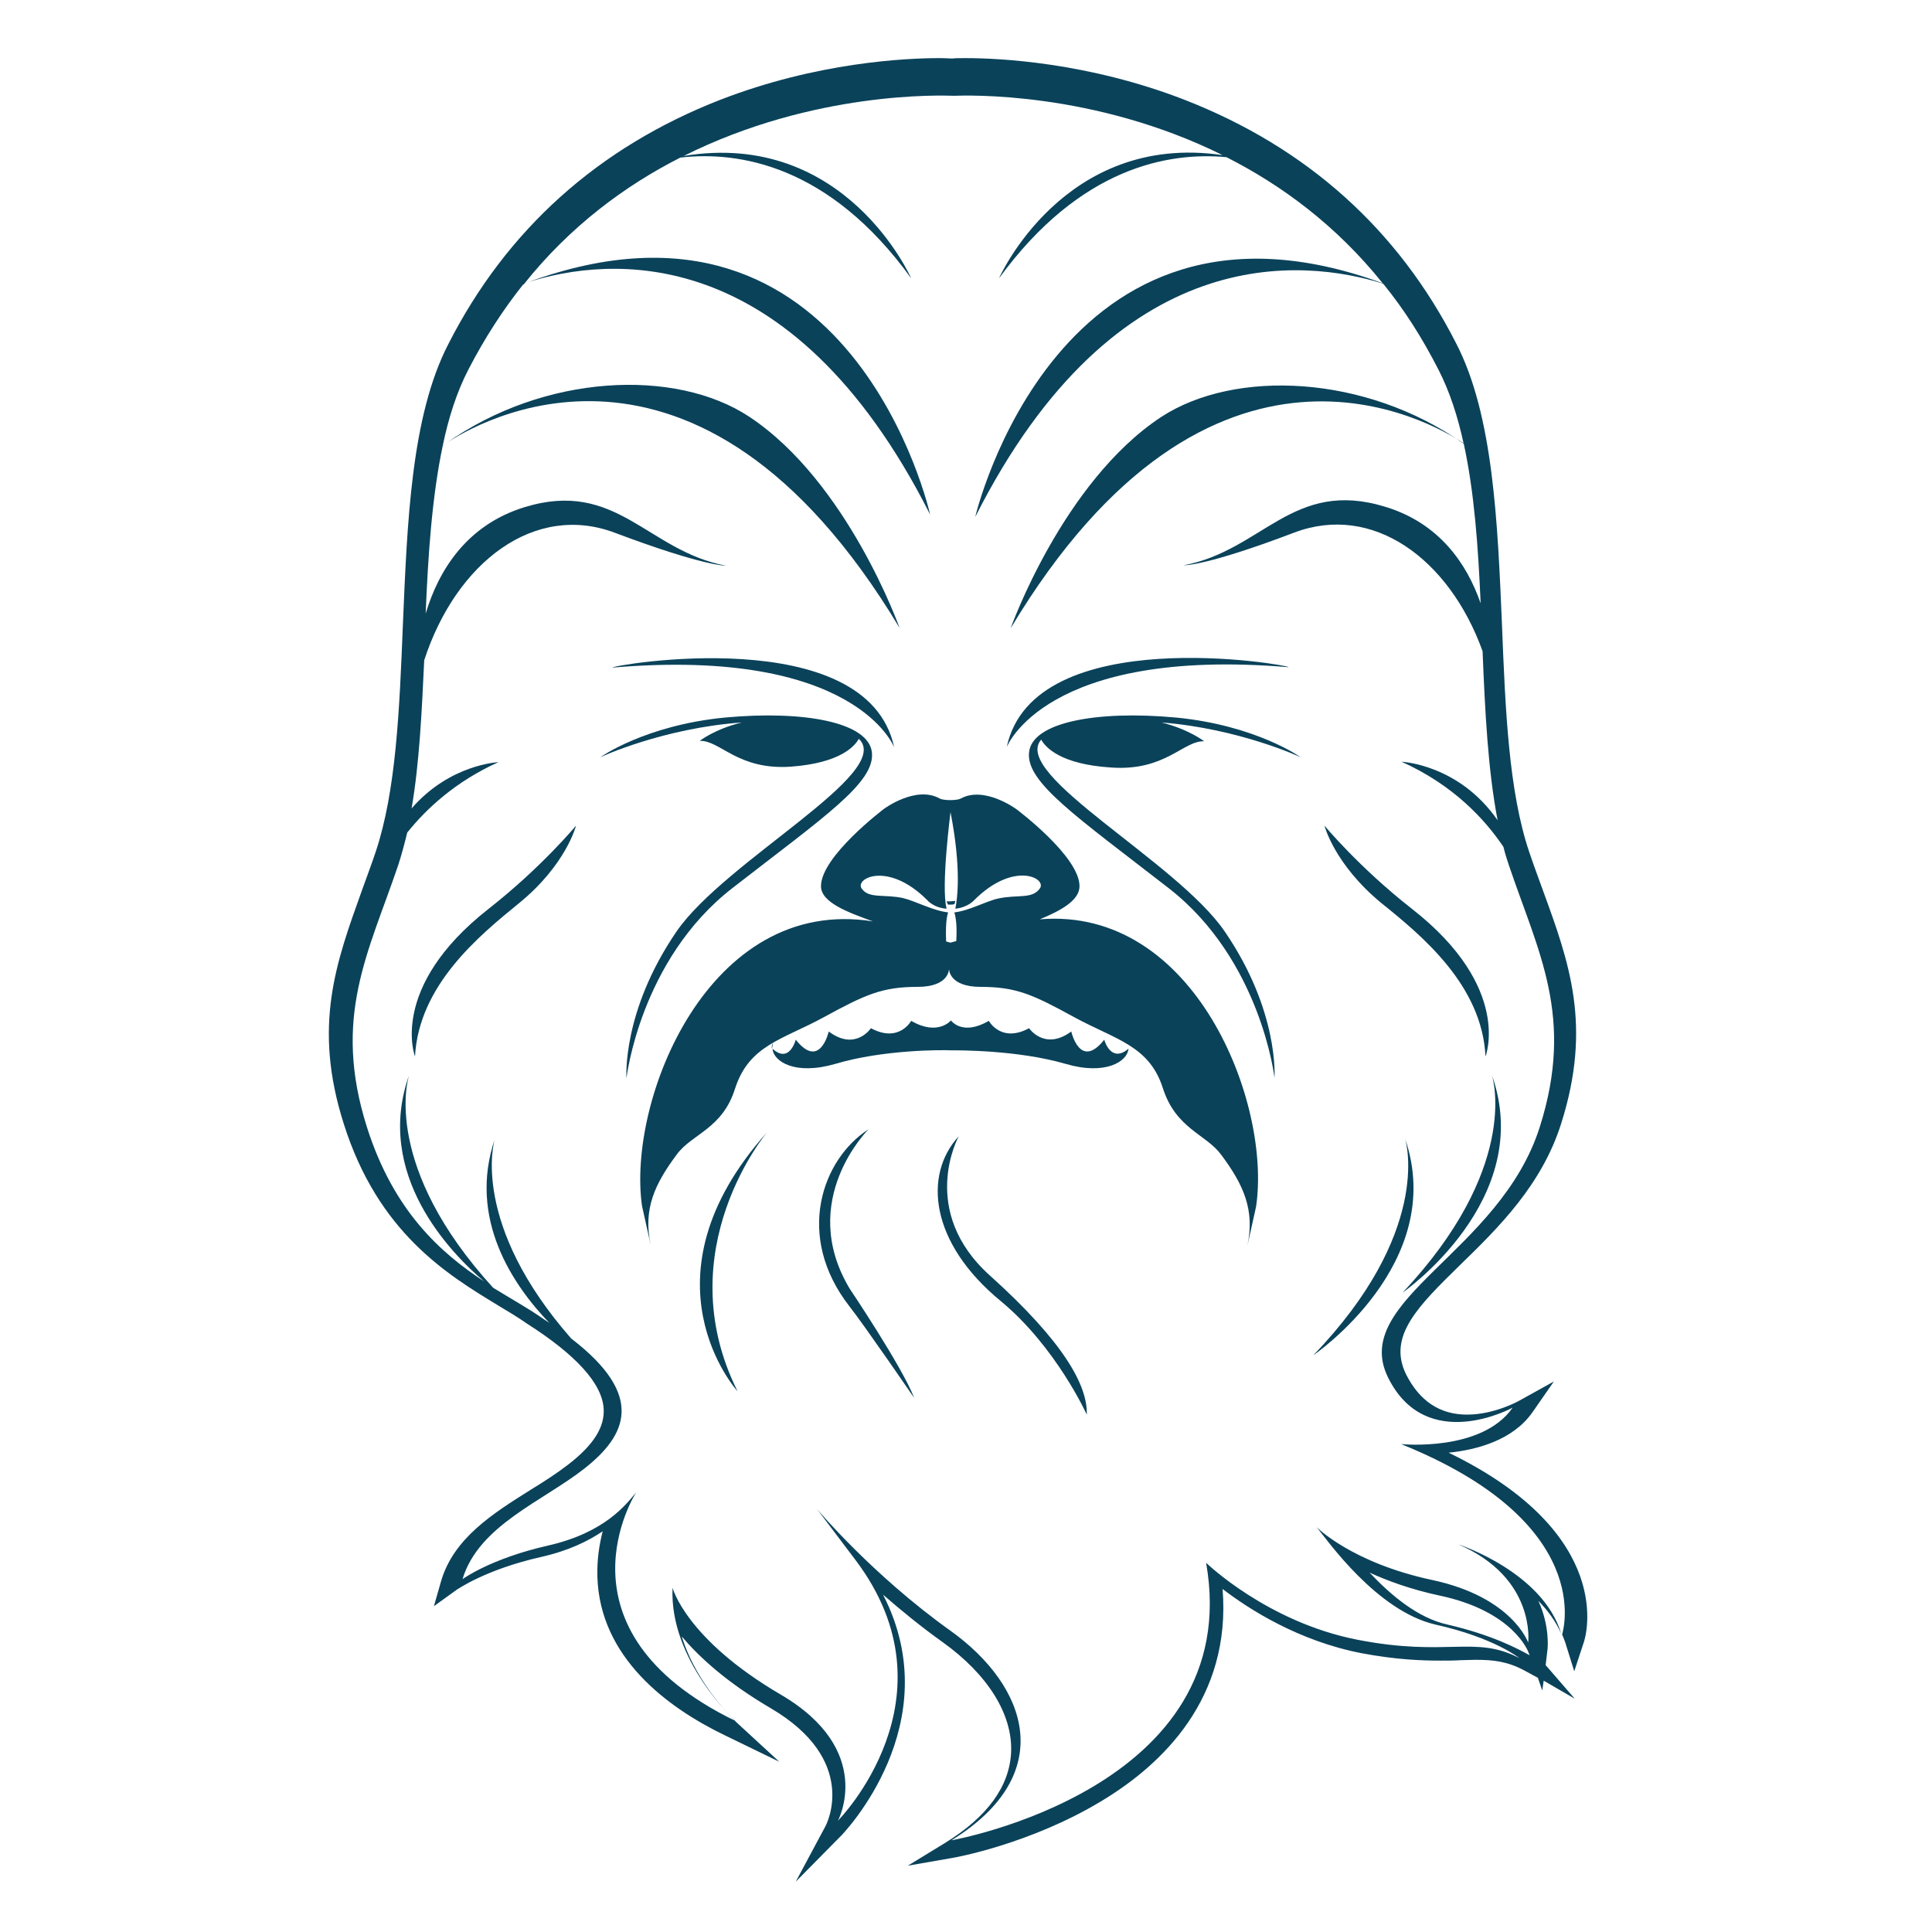 <?xml version="1.0" encoding="UTF-8" standalone="no"?>
<svg
   xmlns:dc="http://purl.org/dc/elements/1.1/"
   xmlns:cc="http://creativecommons.org/ns#"
   xmlns:rdf="http://www.w3.org/1999/02/22-rdf-syntax-ns#"
   xmlns:svg="http://www.w3.org/2000/svg"
   xmlns="http://www.w3.org/2000/svg"
   xmlns:sodipodi="http://sodipodi.sourceforge.net/DTD/sodipodi-0.dtd"
   xmlns:inkscape="http://www.inkscape.org/namespaces/inkscape"
   height="100px"
   width="100px"
   fill="#1A1A1A"
   version="1.1"
   x="0px"
   y="0px"
   viewBox="0 0 281 472"
   enable-background="new 0 0 281 472"
   xml:space="preserve"
   id="svg46"
   sodipodi:docname="espece.svg"
   inkscape:version="0.92.1 r15371"><defs
     id="defs50" /><sodipodi:namedview
     pagecolor="#ffffff"
     bordercolor="#666666"
     borderopacity="1"
     objecttolerance="10"
     gridtolerance="10"
     guidetolerance="10"
     inkscape:pageopacity="0"
     inkscape:pageshadow="2"
     inkscape:window-width="1920"
     inkscape:window-height="1046"
     id="namedview48"
     showgrid="false"
     inkscape:zoom="2.36"
     inkscape:cx="50"
     inkscape:cy="50"
     inkscape:window-x="-11"
     inkscape:window-y="-11"
     inkscape:window-maximized="1"
     inkscape:current-layer="svg46" /><g
     id="g44"
     style="fill:#0a425a;fill-opacity:1;stroke-width:0.919"
     transform="matrix(1.185,0,0,1,-25.635,0)"><path
       d="m 155.4,224.6 c 4.3,-2.1 8.2,-4.6 8.2,-8.1 0,-7.3 -13,-18.8 -13,-18.8 0,0 -6.6,-5.8 -11.5,-2.6 -0.8,0.5 -3.5,0.5 -4.3,0 -4.9,-3.3 -11.5,2.5 -11.5,2.5 0,0 -13,11.6 -13,18.9 0,4 5.6,6.4 10.7,8.6 -33.9,-6.4 -50.7,43.7 -47.6,69.5 l 1.8,9.6 c -1.6,-8.8 0.8,-14.9 5.4,-22.2 3.1,-5 9.4,-6.2 12,-16.1 2.9,-10.6 9.8,-11.9 18.3,-17.4 8.5,-5.5 12,-7.4 19.3,-7.4 6.6,0 6.5,-4.4 6.5,-4.4 0,0 -0.1,4.4 6.5,4.4 7.4,0 10.8,1.9 19.3,7.4 8.5,5.5 15.5,6.9 18.3,17.4 2.7,9.9 8.9,11.2 12,16.2 4.6,7.3 7,13.5 5.4,22.3 l 1.8,-9.6 c 3.2,-25.3 -12.6,-73.4 -44.6,-70.2 z m -8.5,-5.1 c -2.5,0.6 -6,3 -9.1,3.4 0.5,2 0.5,4.5 0.4,7 l -1.2,0.4 -0.9,-0.3 c -0.2,-5.5 0.4,-7 0.4,-7 0,0 0,-0.1 0,-0.1 -3.1,-0.4 -6.8,-2.8 -9.3,-3.5 -4,-1 -7,0.2 -8.5,-2.3 -1.5,-2.5 5.4,-6.8 13.5,2.8 0,0 1.3,1.9 4,2.1 -1.2,-5.4 0.8,-23.3 0.8,-23.6 2.3,13.9 1.4,21.3 1,23.6 2.6,-0.3 3.9,-2.1 3.9,-2.1 8.2,-9.7 15.1,-5.3 13.5,-2.8 -1.6,2.6 -4.5,1.4 -8.5,2.4 z"
       id="path2"
       style="fill:#0a425a;fill-opacity:1;stroke-width:0.919"
       inkscape:connector-curvature="0" /><path
       d="m 41.7,222.1 c -20.6,19.2 -15.1,36 -15.1,36 0.8,-17.4 13.1,-29.4 21.5,-37.5 9.7,-9.4 11.7,-18.9 11.7,-18.9 0,0 -7.1,10.2 -18.1,20.4 z"
       id="path4"
       style="fill:#0a425a;fill-opacity:1;stroke-width:0.919"
       inkscape:connector-curvature="0" /><path
       d="m 92,217 c 19,-17.5 29.5,-25.8 28.8,-33.2 -0.7,-7.3 -13.8,-10.3 -30.3,-8.5 -16.5,1.9 -25.7,9.7 -25.7,9.7 0,0 12.8,-7.1 29.2,-8.5 -5.6,1.6 -8.7,4.5 -8.7,4.5 4.2,-0.2 7.8,7.2 18.8,6.3 10.3,-0.9 13.2,-5.1 14,-6.8 7.4,8.3 -27.6,29.8 -37.6,47.1 -11.3,19.6 -10.3,35.8 -10.3,35.8 0,0 2.8,-28.9 21.8,-46.4 z"
       id="path6"
       style="fill:#0a425a;fill-opacity:1;stroke-width:0.919"
       inkscape:connector-curvature="0" /><path
       d="m 125.4,182.6 c -5.6,-31 -58.6,-20 -58.1,-19.5 50.3,-5.1 58.1,19.5 58.1,19.5 z"
       id="path8"
       style="fill:#0a425a;fill-opacity:1;stroke-width:0.919"
       inkscape:connector-curvature="0" /><path
       d="m 247.3,258.1 c 0,0 5.6,-16.8 -15.1,-36 -11,-10.2 -18.1,-20.4 -18.1,-20.4 0,0 2,9.4 11.7,18.9 8.4,8 20.8,20.1 21.5,37.5 z"
       id="path10"
       style="fill:#0a425a;fill-opacity:1;stroke-width:0.919"
       inkscape:connector-curvature="0" /><path
       d="m 230.7,278.1 c 0.4,1.4 5.3,23.2 -18.9,53 0,0 27.8,-22.4 18.9,-53 z"
       id="path12"
       style="fill:#0a425a;fill-opacity:1;stroke-width:0.919"
       inkscape:connector-curvature="0" /><path
       d="m 230.2,315.8 c 0,0 27.6,-22.7 18.4,-53.2 0.4,1.4 5.5,23.1 -18.4,53.2 z"
       id="path14"
       style="fill:#0a425a;fill-opacity:1;stroke-width:0.919"
       inkscape:connector-curvature="0" /><path
       d="m 183.5,175.3 c -16.5,-1.8 -29.7,1.2 -30.3,8.5 -0.7,7.3 9.8,15.7 28.8,33.2 19,17.5 21.8,46.3 21.8,46.3 0,0 1,-16.3 -10.3,-35.8 -9.9,-17.1 -44.1,-38.3 -37.8,-46.8 0.9,1.9 4,6 14.3,6.8 11.3,1 15,-6.6 19.3,-6.4 0,0 -3.1,-2.9 -8.8,-4.6 16.1,1.5 28.7,8.5 28.7,8.5 0,0 -9.2,-7.8 -25.7,-9.7 z"
       id="path16"
       style="fill:#0a425a;fill-opacity:1;stroke-width:0.919"
       inkscape:connector-curvature="0" /><path
       d="m 206.7,163 c 0.5,-0.5 -52.5,-11.4 -58.1,19.5 0,0.1 7.8,-24.5 58.1,-19.5 z"
       id="path18"
       style="fill:#0a425a;fill-opacity:1;stroke-width:0.919"
       inkscape:connector-curvature="0" /><path
       d="m 93.1,339.9 c -14.6,-34.7 6.4,-63.7 6.1,-63.3 -27.1,35.9 -6.1,63.3 -6.1,63.3 z"
       id="path20"
       style="fill:#0a425a;fill-opacity:1;stroke-width:0.919"
       inkscape:connector-curvature="0" /><path
       d="m 138.7,277.6 c -7.3,9.4 -6,26 8.7,40.3 11.4,11.2 17.7,27.7 17.7,27.7 0.2,-7.2 -4.9,-17.9 -19.9,-33.9 -15,-15.9 -6.5,-34.1 -6.5,-34.1 z"
       id="path22"
       style="fill:#0a425a;fill-opacity:1;stroke-width:0.919"
       inkscape:connector-curvature="0" /><path
       d="m 120.1,275.9 c -9.5,7.2 -15.3,26 -3.9,43.3 3,4.5 13.3,22.3 13.3,22.3 -2.4,-7.5 -13.3,-26.7 -13.3,-26.7 -10.9,-21.6 3.9,-38.9 3.9,-38.9 z"
       id="path24"
       style="fill:#0a425a;fill-opacity:1;stroke-width:0.919"
       inkscape:connector-curvature="0" /><path
       d="m 126.5,153.4 c 0,0 -10.7,-35.7 -31,-51.6 -15.2,-11.9 -42.3,-10.5 -62.6,6.6 5.7,-4.6 51.7,-37.7 93.6,45 z"
       id="path26"
       style="fill:#0a425a;fill-opacity:1;stroke-width:0.919"
       inkscape:connector-curvature="0" /><path
       d="m 241.7,377.3 c 16.1,8.2 14.4,24 14.4,24 0,0 -3.2,-11.1 -19.8,-15.3 -16.6,-4.2 -23.8,-12.9 -23.8,-12.9 2.2,3.2 12.4,20.5 24.5,23.8 12.1,3.2 17.3,8.2 17.3,8.2 -9.2,-5.7 -14.8,-0.2 -33.4,-4.5 -18.6,-4.3 -31.2,-18.8 -31.2,-18.8 8.2,55.2 -52.5,67.8 -52.5,67.8 22,-16.1 15.8,-37.6 -0.2,-51.2 -16.1,-13.6 -27.5,-29.7 -27.5,-29.7 1.6,2.5 7.9,12.4 7.9,12.4 21.5,33.7 -3.6,63.7 -3.6,63.7 0,0 7.8,-17.2 -11.8,-30.8 C 82.4,400.4 79.7,387.9 79.7,387.9 79,405.6 92.6,420.4 92.6,420.4 53.9,398.1 72.2,364.6 72.2,364.6 c -2,2.8 -6.3,9.8 -18.2,13 -11.9,3.2 -17.6,8.2 -17.6,8.2 3.3,-13.1 16.5,-19 25.1,-27 C 70.2,350.7 74.2,341 58.8,327 38.3,299.3 42.7,279.4 43.1,278.1 c -5.7,19.7 3.8,36 11.2,45.1 -0.5,-0.4 -1,-0.8 -1.5,-1.2 -2.9,-2.4 -6.4,-4.7 -10.1,-7.4 C 20,285.1 25,264 25.4,262.6 c -7.3,24.3 8.6,43.6 15.5,50.5 -9,-7 -18.7,-17.2 -24.2,-37.7 -7.2,-26.9 0.3,-42.6 6.4,-63.9 0.7,-2.5 1.3,-5.2 1.9,-8.1 4,-5.9 10,-12.5 18.8,-17.2 0,0 -10,0.5 -17.9,11.3 1.6,-11 2.1,-23.5 2.6,-36.2 6.6,-24 22.8,-38.6 39.4,-31.1 18.4,8.2 22.8,8 22.8,8 -16.2,-3.6 -22.5,-21.2 -41.5,-14.3 -12.1,4.4 -17.8,15.7 -20.4,26 0.5,-14.3 1.3,-28.5 3.5,-40.9 0.1,-0.1 0.3,-0.2 0.4,-0.4 -0.2,0.2 -0.3,0.3 -0.4,0.4 1.2,-6.9 2.9,-13.2 5.3,-18.7 3.4,-7.8 7.2,-14.7 11.3,-20.8 0.3,-0.1 0.6,-0.3 1,-0.4 -0.3,0.1 -0.6,0.2 -0.9,0.4 9.6,-14.3 21,-24.2 32.3,-31 11.8,-1.6 30.6,1.6 47.6,29.5 0,0 -13.5,-36.4 -46.9,-29.9 26.8,-15.9 53.1,-14.8 55.7,-14.7 2.6,-0.1 28.7,-1.2 55.4,14.5 C 160.3,32.2 147,68 147,68 c 16.8,-27.3 35.1,-30.9 46.9,-29.6 11.3,6.8 22.6,16.6 32.2,30.8 -67,-29.1 -84,57.1 -84,57.1 29.1,-68.3 67.9,-63 84.1,-57 4.2,6.1 8,13.1 11.4,21 2.3,5.3 4,11.5 5.2,18.1 -20.2,-16.9 -47.2,-18.3 -62.4,-6.5 -20.3,15.9 -31,51.6 -31,51.6 41.4,-81.8 86.8,-50.4 93.4,-45.2 2.2,11.9 3,25.4 3.5,39.1 -2.8,-9.6 -8.5,-19.6 -19.7,-23.6 -19,-6.9 -25.3,10.7 -41.5,14.3 0,0 4.4,0.3 22.8,-8 16.1,-7.2 31.9,6.3 38.8,29 0.5,14.6 1.1,29 3.1,41.3 -8,-13.7 -19.8,-14.3 -19.8,-14.3 10.7,5.7 17.2,14.1 21,20.8 0.3,1.5 0.7,3 1.1,4.4 6.1,21.4 13.6,37.1 6.4,64 -8.2,30.7 -39.2,42.2 -31.3,61.2 7.9,19 25.7,7.4 25.7,7.4 -6.4,10.9 -23,8.9 -23,8.9 40.2,19.2 33.4,45.6 33.2,46.5 0.2,0.6 0.4,1.2 0.6,1.8 l 1.9,7.2 2,-7.2 c 0.3,-1.1 6.9,-26.2 -27.9,-46.2 5.9,-0.7 13.3,-3.1 17.3,-9.9 l 4.4,-7.5 -7.3,4.8 c 0,0 -5,3.3 -10.6,3.3 -5.6,0 -9.8,-3.3 -12.6,-9.9 -3.8,-9.3 2.5,-16.6 11.2,-26.7 7.9,-9.1 16.8,-19.5 20.8,-34.5 6.4,-23.9 1.7,-39.3 -3.8,-57.1 -0.9,-3 -1.9,-6.1 -2.8,-9.3 -4.2,-14.8 -4.9,-34.5 -5.6,-55.4 -0.9,-25.2 -1.8,-51.2 -9.4,-68.7 -12,-28 -30.9,-48 -56,-59.6 -20,-9.2 -38.3,-10.2 -45.2,-10.2 -1.3,0 -2.2,0 -2.7,0.1 -0.5,0 -1.4,-0.1 -2.7,-0.1 -6.9,0 -25.2,1 -45.2,10.2 -25.1,11.6 -44,31.7 -56,59.6 -7.7,17.6 -8.5,43.6 -9.4,68.7 -0.7,20.8 -1.4,40.5 -5.6,55.4 -0.9,3.2 -1.9,6.3 -2.8,9.3 -5.4,17.8 -10.2,33.2 -3.8,57.1 7.1,26.7 21.4,36.9 31.8,44.4 2.1,1.5 4.1,2.9 5.9,4.4 10.2,7.7 15.6,14.7 15.9,20.9 0.2,4.5 -2.1,8.8 -7.2,13.5 -2.4,2.2 -5,4.2 -7.9,6.3 -7.8,5.8 -15.8,11.8 -18.4,22.2 l -1.5,6.2 4.8,-4.1 c 0.1,0 5.7,-4.8 17.2,-7.9 5.7,-1.5 9.8,-3.9 12.8,-6.3 -0.7,3.2 -1.2,6.9 -1.1,11.1 0.5,19.8 14.5,32 26.2,38.7 l 11.3,6.5 -8.8,-9.6 c -0.1,-0.1 -8.2,-9 -11.3,-21 3.5,4.9 9.1,11.1 18.3,17.5 18.3,12.7 11.6,28.3 11.3,28.9 l -6.1,13.5 9.5,-11.4 c 0.2,-0.3 22.2,-27.1 8.5,-58.7 3.7,3.8 7.8,7.8 12.3,11.6 9.3,7.9 14.4,17.6 14.1,26.8 -0.3,8.4 -4.9,15.9 -13.7,22.3 l -7.6,5.5 9.2,-1.9 c 0.6,-0.1 16,-3.4 30.6,-13.8 12.7,-9 26.9,-25.2 25.1,-51.9 5.4,4.9 15.6,12.7 28.7,15.7 7.2,1.6 12.5,1.8 16.2,1.8 1.5,0 2.8,0 4.1,-0.1 1.1,0 2.1,-0.1 3.1,-0.1 3.8,0 6.6,0.4 10.1,2.6 l 2.8,1.8 0.9,3.1 0.3,-2.4 6.4,4.4 -6,-8.2 0.4,-4 c 0,-0.1 0.5,-5.5 -1.9,-11.7 1.9,2.3 3.6,5 4.7,8 -3.8,-15.1 -21.2,-21.8 -21.2,-21.8 z m -2.2,19.6 c -6.2,-1.6 -11.8,-7.3 -16.1,-12.7 3.7,2 8.5,4.1 14.4,5.6 15.2,3.8 18.3,13.6 18.4,14 l 0.2,0.6 c -2.4,-1.6 -7.8,-5 -16.9,-7.5 z"
       id="path28"
       style="fill:#0a425a;fill-opacity:1;stroke-width:0.919"
       inkscape:connector-curvature="0" /><path
       d="m 263.2,399.4 c 0,0 0,-0.1 0,0 0,-0.1 0,-0.1 -0.1,-0.2 0.1,0 0.1,0.1 0.1,0.2 z"
       id="path30"
       style="fill:#0a425a;fill-opacity:1;stroke-width:0.919"
       inkscape:connector-curvature="0" /><path
       d="m 132.8,125.7 c 0,0 -16.1,-85.6 -82.8,-56.8 16.1,-6 53.9,-11 82.8,56.8 z"
       id="path32"
       style="fill:#0a425a;fill-opacity:1;stroke-width:0.919"
       inkscape:connector-curvature="0" /><path
       d="m 138,220.1 c -0.3,0 -0.6,0.1 -1,0.1 -0.3,0 -0.5,0 -0.8,0 0.1,0.3 0.2,0.6 0.3,0.8 0.2,0 0.4,0 0.5,0 0.3,0 0.5,0 0.8,-0.1 0,0 0,0 0,0 0,0 0.1,-0.2 0.2,-0.8 z"
       id="path34"
       style="fill:#0a425a;fill-opacity:1;stroke-width:0.919"
       inkscape:connector-curvature="0" /><path
       d="m 100.2,256.2 0.2,-1.4 c -0.2,0.4 -0.3,0.9 -0.2,1.4 z"
       id="path36"
       style="fill:#0a425a;fill-opacity:1;stroke-width:0.919"
       inkscape:connector-curvature="0" /><path
       d="m 168.7,254 c -5,7.5 -6.8,-2 -6.8,-2 -5.5,4.8 -8.7,-0.8 -8.7,-0.8 -5.8,3.7 -8.3,-1.8 -8.3,-1.8 -5.5,3.8 -7.8,-0.1 -7.8,-0.1 0,0 -2.7,3.9 -8.2,0.1 0,0 -2.5,5.5 -8.3,1.8 0,0 -3.2,5.7 -8.7,0.8 0,0 -1.8,9.5 -6.8,2 0,0 -1.3,6 -4.8,2.2 0.2,3.1 4.6,6.6 13,3.7 9.9,-3.5 22.1,-3.4 23.7,-3.3 1.5,0 13.8,-0.1 23.7,3.3 8.3,2.9 12.8,-0.6 13,-3.7 0,0 -0.1,0.1 -0.1,0.1 -3.6,3.5 -4.9,-2.3 -4.9,-2.3 z"
       id="path38"
       style="fill:#0a425a;fill-opacity:1;stroke-width:0.919"
       inkscape:connector-curvature="0" /><polygon
       points=""
       id="polygon40"
       style="fill:#0a425a;fill-opacity:1;stroke-width:0.919" /><path
       d="m 173.5,256.2 v -0.4 c 0,0.1 0,0.2 0,0.4 0,0 0,0 0,0 z"
       id="path42"
       style="fill:#0a425a;fill-opacity:1;stroke-width:0.919"
       inkscape:connector-curvature="0" /></g></svg>